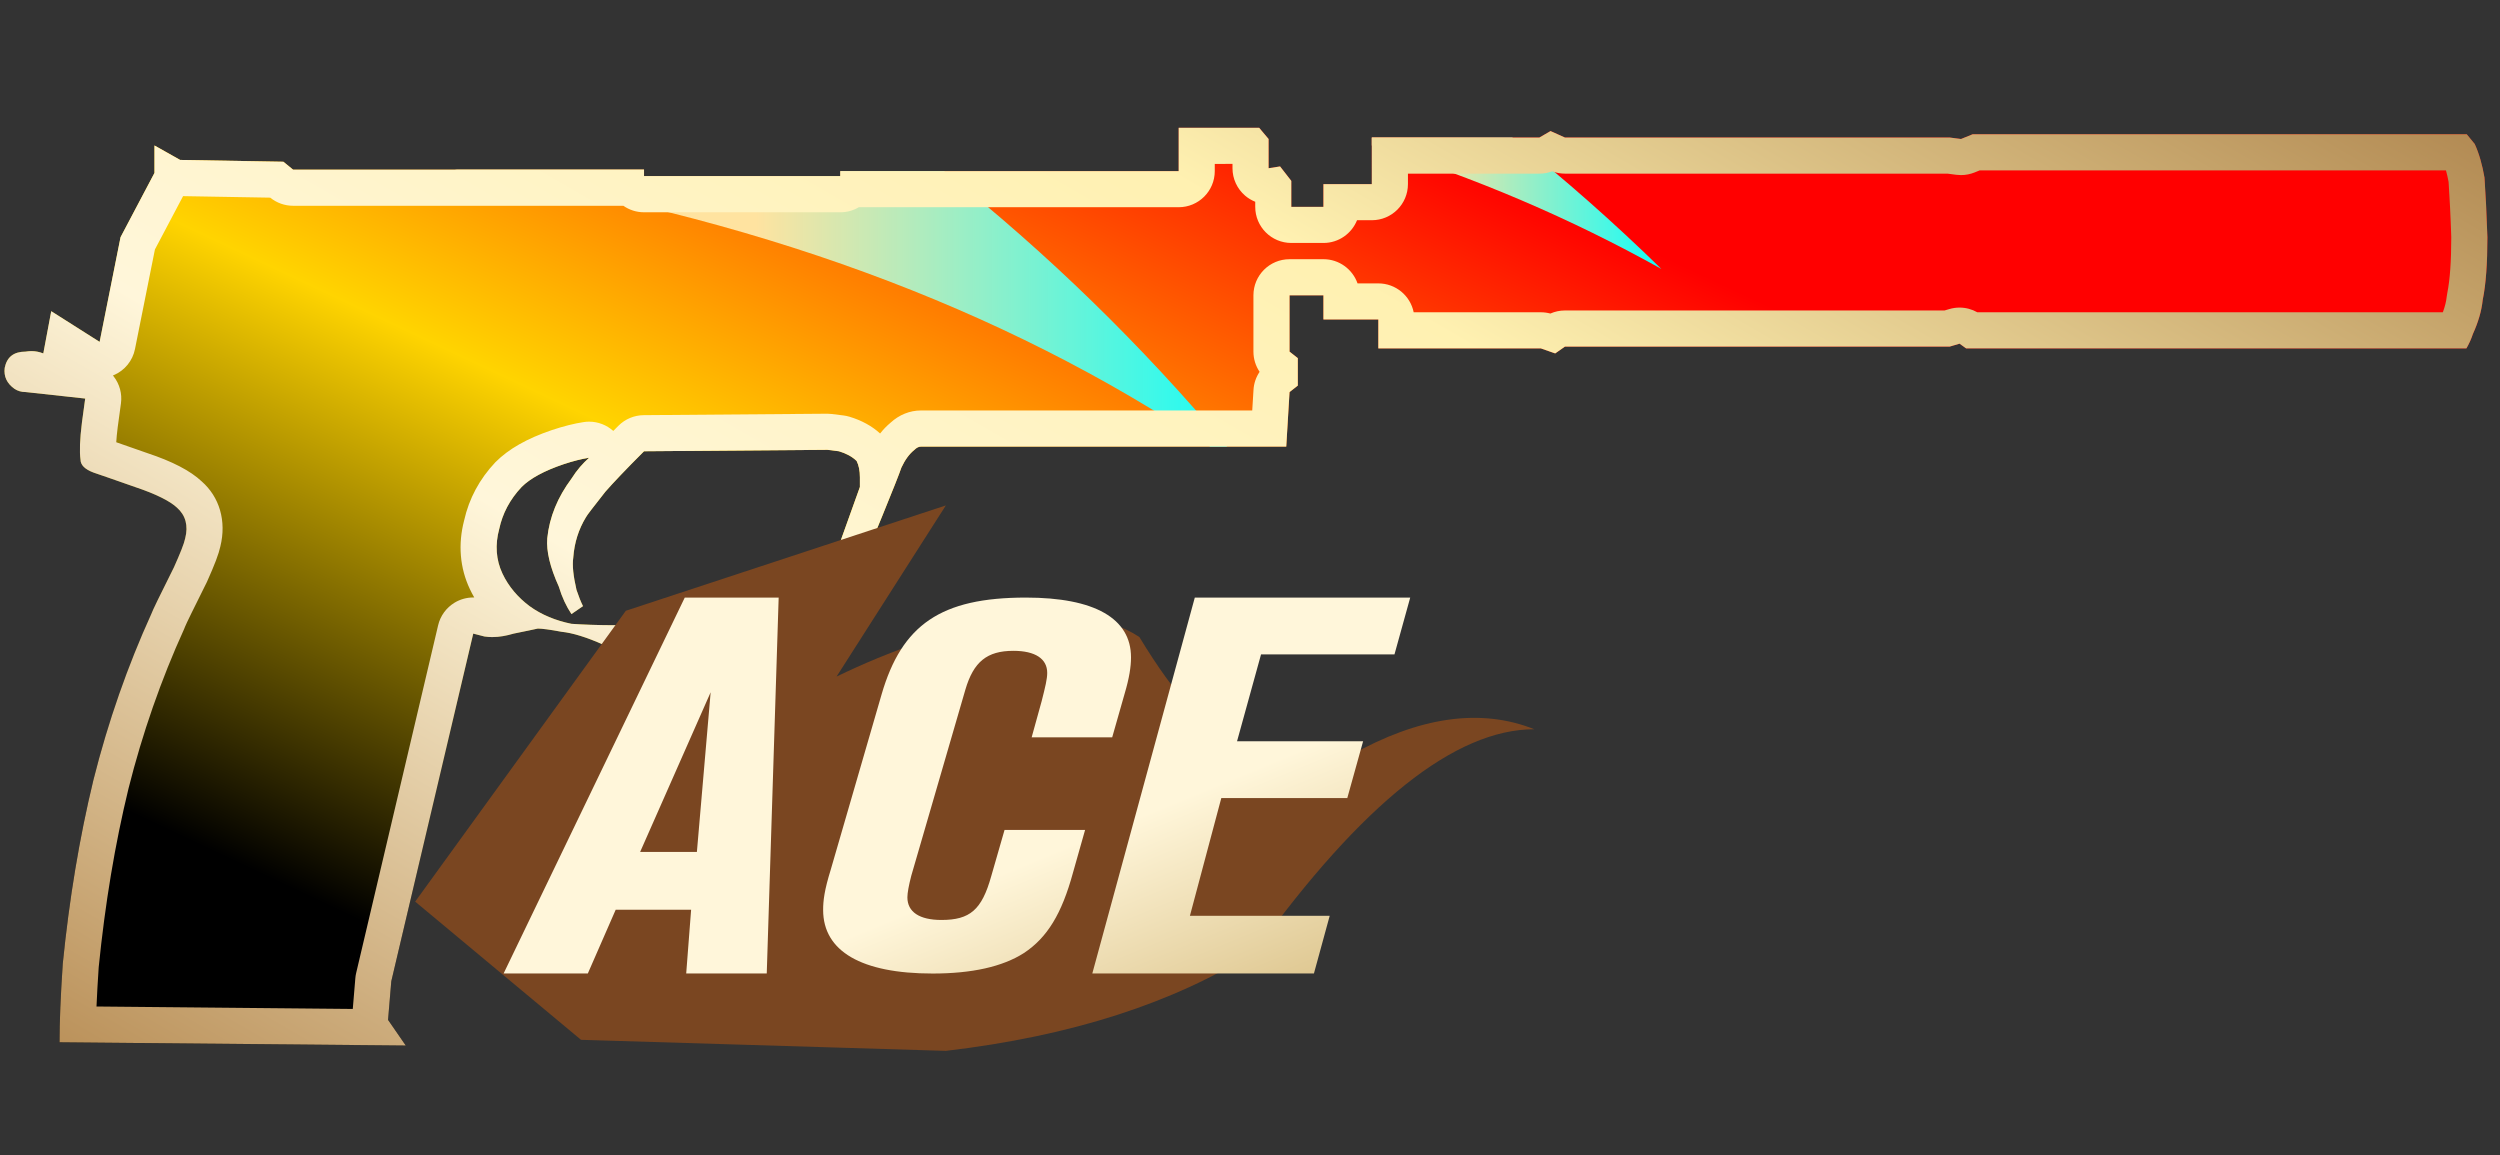 <?xml version="1.0" encoding="utf-8"?>
<!-- Generator: Adobe Illustrator 16.0.0, SVG Export Plug-In . SVG Version: 6.00 Build 0)  -->
<!DOCTYPE svg PUBLIC "-//W3C//DTD SVG 1.1//EN" "http://www.w3.org/Graphics/SVG/1.1/DTD/svg11.dtd">
<svg version="1.1" id="图层_1" xmlns="http://www.w3.org/2000/svg" xmlns:xlink="http://www.w3.org/1999/xlink" x="0px" y="0px"
	 width="69.25px" height="32px" viewBox="0 0 69.25 32" enable-background="new 0 0 69.25 32" xml:space="preserve">
<rect x="0" y="0" width="69.25" height="32" fill="#333333" stroke="none"/>
<rect fill="none" width="69.25" height="32"/>
<g>
	<rect x="-0.056" fill="none" width="69.25" height="32"/>
	<g>
		<g>
			<g>
				
					<linearGradient id="SVGID_1_" gradientUnits="userSpaceOnUse" x1="-533.202" y1="31.705" x2="-534.31" y2="32.565" gradientTransform="matrix(68.78 0 0 25.424 36736.832 -805.385)">
					<stop  offset="0.251" style="stop-color:#FF0000"/>
					<stop  offset="0.567" style="stop-color:#FFD400"/>
					<stop  offset="0.857" style="stop-color:#000000"/>
				</linearGradient>
				<path fill="url(#SVGID_1_)" d="M68.819,4.92c-0.06-0.35-0.15-0.67-0.27-0.93l-0.221-0.27H54.64l-0.32,0.13l-0.31-0.04H43.35
					l-0.4-0.18l-0.31,0.18h-4.641V5.1h-1.34v0.63h-0.89V5.01l-0.311-0.4L35.14,4.66V3.85l-0.26-0.31h-2.23v1.2h-9.37v0.14h-5.44V4.7
					h-9.72l-0.27-0.22l-2.86-0.05l-0.71-0.4v0.76l-0.94,1.78l-0.58,2.9l-1.34-0.85l-0.22,1.17c-0.15-0.06-0.31-0.08-0.49-0.05
					c-0.33,0-0.52,0.15-0.58,0.45c-0.03,0.24,0.06,0.43,0.27,0.58c0.09,0.06,0.19,0.09,0.31,0.09l1.65,0.18L2.27,11.7
					c-0.06,0.48-0.07,0.82-0.04,1.03c0,0.15,0.12,0.27,0.36,0.36c0.17,0.06,0.56,0.19,1.15,0.4c0.6,0.2,0.98,0.4,1.16,0.57
					c0.24,0.21,0.32,0.5,0.23,0.85c-0.03,0.15-0.14,0.42-0.31,0.8c-0.39,0.78-0.6,1.21-0.63,1.3C3.54,18.44,3,19.97,2.589,21.6
					c-0.39,1.61-0.67,3.301-0.85,5.091c-0.06,0.89-0.09,1.619-0.09,2.18l9.59,0.09l-0.49-0.71l0.09-1.07l2.27-9.63l0.31,0.08
					c0.27,0.04,0.54,0,0.81-0.08c0.32-0.069,0.55-0.109,0.67-0.14c0.11,0,0.34,0.03,0.66,0.09c0.3,0.03,0.69,0.15,1.16,0.36
					c0.27,0.09,0.5,0.18,0.67,0.26l4.64-0.17c0.39-0.03,0.63-0.08,0.71-0.141c0.15-0.06,0.3-0.22,0.45-0.489
					c1.07-2.58,1.67-4.041,1.78-4.37c0.1-0.21,0.21-0.37,0.36-0.49c0.06-0.06,0.12-0.09,0.18-0.09h10.12l0.091-1.51l0.229-0.18V9.92
					L35.72,9.74V8.18h0.939v0.67h1.521v0.8h4.5l0.399,0.14L43.35,9.6h10.66l0.27-0.08l0.18,0.13h13.86c0.07-0.12,0.13-0.25,0.18-0.4
					c0.15-0.33,0.24-0.64,0.271-0.94c0.09-0.44,0.13-1.02,0.13-1.74C68.879,5.92,68.85,5.37,68.819,4.92z M23.819,13.49l-0.67,1.87
					c-0.45,1.25-0.75,1.92-0.89,2.01c-0.12,0.05-0.78,0.1-1.97,0.13c-1.24,0-1.97-0.03-2.18-0.09c-0.15-0.09-0.48-0.12-0.98-0.09
					c-0.6,0-1.03-0.021-1.3-0.04c-0.44-0.09-0.83-0.25-1.16-0.49c-0.32-0.24-0.58-0.54-0.75-0.9c-0.18-0.38-0.21-0.8-0.09-1.24
					c0.09-0.42,0.29-0.81,0.62-1.16c0.24-0.24,0.63-0.45,1.16-0.63c0.27-0.09,0.51-0.15,0.71-0.18c-0.17,0.15-0.34,0.34-0.49,0.58
					c-0.38,0.51-0.61,1.06-0.67,1.65c-0.03,0.36,0.08,0.81,0.32,1.34c0.09,0.3,0.21,0.55,0.35,0.76l0.32-0.22
					c-0.06-0.12-0.12-0.271-0.18-0.45c-0.09-0.39-0.12-0.68-0.09-0.89c0.03-0.42,0.15-0.79,0.35-1.12c0.03-0.06,0.21-0.29,0.54-0.71
					c0.21-0.24,0.56-0.61,1.07-1.12l5.08-0.04l0.32,0.04c0.2,0.06,0.37,0.15,0.49,0.27c0.06,0.12,0.09,0.27,0.09,0.45V13.49z"/>
			</g>
		</g>
	</g>
	<g>
		
			<linearGradient id="SVGID_2_" gradientUnits="userSpaceOnUse" x1="-857.368" y1="42.985" x2="-858.027" y2="42.985" gradientTransform="matrix(34.512 0 0 13.153 29624.977 -556.832)">
			<stop  offset="0" style="stop-color:#00FFFF"/>
			<stop  offset="0.649" style="stop-color:#FFE3A0"/>
		</linearGradient>
		<path fill="url(#SVGID_2_)" d="M33.52,12.37C27.77,8.5,20.79,5.94,12.599,4.7h5.24v0.18h5.44V4.74h2.87
			c2.86,2.27,5.47,4.81,7.84,7.63H33.52z"/>
	</g>
	<g>
		<linearGradient id="SVGID_3_" gradientUnits="userSpaceOnUse" x1="46.524" y1="5.63" x2="38.001" y2="5.63">
			<stop  offset="0" style="stop-color:#00FFFF"/>
			<stop  offset="0.822" style="stop-color:#FFE3A0"/>
		</linearGradient>
		<path fill="url(#SVGID_3_)" d="M46.02,7.45c-2.49-1.39-5.17-2.54-8.021-3.42V3.81h3.891C43.319,4.94,44.699,6.16,46.02,7.45z"/>
	</g>
	<g>
		<g>
			<g>
				<g>
					<linearGradient id="SVGID_4_" gradientUnits="userSpaceOnUse" x1="17.858" y1="38.228" x2="45.418" y2="-9.507">
						<stop  offset="0" style="stop-color:#BB925B"/>
						<stop  offset="0.343" style="stop-color:#FFF6DA"/>
						<stop  offset="0.657" style="stop-color:#FFF1B1"/>
						<stop  offset="1" style="stop-color:#B38B54"/>
					</linearGradient>
					<path fill="url(#SVGID_4_)" d="M34.14,4.54v0.12c0,0.292,0.128,0.57,0.35,0.76c0.084,0.072,0.179,0.128,0.28,0.169V5.73
						c0,0.552,0.447,1,1,1h0.89c0.422,0,0.782-0.261,0.93-0.63h0.41c0.553,0,1-0.448,1-1V4.81h3.641
						c0.122,0,0.242-0.022,0.354-0.065c0.113,0.043,0.234,0.065,0.355,0.065h10.596l0.246,0.032
						c0.042,0.005,0.085,0.008,0.128,0.008c0.128,0,0.256-0.025,0.376-0.073l0.14-0.057h12.917c0.025,0.09,0.051,0.196,0.073,0.32
						c0.028,0.43,0.056,0.949,0.074,1.53c0,0.666-0.037,1.184-0.109,1.54c-0.007,0.033-0.012,0.066-0.016,0.1
						c-0.014,0.137-0.05,0.282-0.108,0.44H54.772c-0.151-0.085-0.321-0.13-0.493-0.13c-0.096,0-0.191,0.014-0.285,0.042L53.864,8.6
						H43.35c-0.141,0-0.278,0.029-0.404,0.085C42.858,8.662,42.77,8.65,42.68,8.65h-3.521c-0.092-0.457-0.496-0.8-0.979-0.8h-0.576
						c-0.137-0.39-0.508-0.67-0.944-0.67H35.72c-0.553,0-1,0.448-1,1v1.56c0,0.202,0.061,0.396,0.171,0.56
						c-0.099,0.147-0.159,0.319-0.169,0.5l-0.035,0.57h-9.178c-0.306,0-0.603,0.12-0.842,0.34c-0.105,0.088-0.201,0.187-0.288,0.298
						c-0.227-0.208-0.513-0.364-0.853-0.466c-0.053-0.016-0.107-0.027-0.163-0.034l-0.32-0.04c-0.041-0.005-0.083-0.008-0.124-0.008
						c-0.002,0-0.005,0-0.008,0l-5.08,0.04c-0.262,0.002-0.513,0.107-0.699,0.292c-0.049,0.049-0.097,0.097-0.144,0.145
						c-0.182-0.163-0.419-0.257-0.669-0.257c-0.049,0-0.098,0.003-0.147,0.011c-0.261,0.039-0.557,0.113-0.885,0.222
						c-0.688,0.234-1.194,0.519-1.565,0.891c-0.439,0.465-0.73,1.007-0.865,1.61c-0.173,0.661-0.119,1.319,0.158,1.903
						c0.038,0.08,0.078,0.157,0.122,0.233c-0.009,0-0.019,0-0.028,0c-0.181,0-0.359,0.049-0.517,0.144
						c-0.23,0.14-0.395,0.365-0.456,0.627l-2.27,9.63c-0.012,0.048-0.019,0.097-0.023,0.146l-0.071,0.851L2.673,27.88
						c0.014-0.333,0.035-0.698,0.061-1.089c0.179-1.775,0.449-3.396,0.825-4.947c0.385-1.53,0.903-3.018,1.541-4.42
						c0.015-0.033,0.015-0.032,0.026-0.065c0.039-0.097,0.237-0.5,0.606-1.24c0.221-0.494,0.324-0.767,0.372-0.983
						c0.173-0.707-0.025-1.371-0.519-1.803c-0.311-0.293-0.811-0.552-1.51-0.784c-0.36-0.128-0.646-0.227-0.855-0.299
						c0.006-0.107,0.019-0.243,0.04-0.415l0.09-0.66c0.037-0.267-0.037-0.538-0.203-0.75c-0.007-0.008-0.013-0.017-0.02-0.024
						c0.008-0.003,0.017-0.007,0.025-0.01c0.303-0.129,0.523-0.4,0.587-0.723l0.552-2.758l0.78-1.477l2.414,0.042l0.002,0.001
						C7.666,5.621,7.889,5.7,8.119,5.7h9.148c0.162,0.113,0.359,0.18,0.572,0.18h5.44c0.187,0,0.361-0.051,0.51-0.14h8.86
						c0.552,0,1-0.448,1-1v-0.2H34.14 M34.879,3.54h-2.23v1.2h-9.37v0.14h-5.44V4.7h-9.72l-0.27-0.22l-2.86-0.05l-0.71-0.4v0.76
						l-0.94,1.78l-0.58,2.9l-1.34-0.85l-0.22,1.17C1.096,9.749,0.988,9.726,0.872,9.726c-0.052,0-0.106,0.005-0.162,0.014
						c-0.33,0-0.52,0.15-0.58,0.45c-0.03,0.24,0.06,0.43,0.27,0.58c0.09,0.06,0.19,0.09,0.31,0.09l1.65,0.18L2.27,11.7
						c-0.06,0.48-0.07,0.82-0.04,1.03c0,0.15,0.12,0.27,0.36,0.36c0.17,0.06,0.56,0.19,1.15,0.4c0.6,0.2,0.98,0.4,1.16,0.57
						c0.24,0.21,0.32,0.5,0.23,0.85c-0.03,0.15-0.14,0.42-0.31,0.8c-0.39,0.78-0.6,1.21-0.63,1.3C3.54,18.44,3,19.97,2.589,21.6
						c-0.39,1.61-0.67,3.301-0.85,5.091c-0.06,0.89-0.09,1.619-0.09,2.18l9.59,0.09l-0.49-0.71l0.09-1.07l2.27-9.63l0.31,0.08
						c0.072,0.011,0.145,0.016,0.217,0.016c0.197,0,0.395-0.037,0.593-0.096c0.32-0.069,0.55-0.109,0.67-0.14
						c0.11,0,0.34,0.03,0.66,0.09c0.3,0.03,0.69,0.15,1.16,0.36c0.27,0.09,0.5,0.18,0.67,0.26l4.64-0.17
						c0.39-0.03,0.63-0.08,0.71-0.141c0.15-0.06,0.3-0.22,0.45-0.489c1.07-2.58,1.67-4.041,1.78-4.37c0.1-0.21,0.21-0.37,0.36-0.49
						c0.06-0.06,0.12-0.09,0.18-0.09h10.12l0.091-1.51l0.229-0.18V9.92L35.72,9.74V8.18h0.939v0.67h1.521v0.8h4.5l0.399,0.14
						L43.35,9.6h10.66l0.27-0.08l0.18,0.13h13.86c0.07-0.12,0.13-0.25,0.18-0.4c0.15-0.33,0.24-0.64,0.271-0.94
						c0.09-0.44,0.13-1.02,0.13-1.74c-0.021-0.65-0.05-1.2-0.08-1.65c-0.06-0.35-0.15-0.67-0.27-0.93l-0.221-0.27H54.64l-0.32,0.13
						l-0.31-0.04H43.35l-0.4-0.18l-0.31,0.18h-4.641V5.1h-1.34v0.63h-0.89V5.01l-0.311-0.4L35.14,4.66V3.85L34.879,3.54L34.879,3.54
						z M15.829,17.01l0.32-0.22c-0.06-0.12-0.12-0.271-0.18-0.45c-0.09-0.39-0.12-0.68-0.09-0.89c0.03-0.42,0.15-0.79,0.35-1.12
						c0.03-0.06,0.21-0.29,0.54-0.71c0.21-0.24,0.56-0.61,1.07-1.12l5.08-0.04l0.32,0.04c0.2,0.06,0.37,0.15,0.49,0.27
						c0.06,0.12,0.09,0.27,0.09,0.45v0.27l-0.67,1.87c-0.45,1.25-0.75,1.92-0.89,2.01c-0.12,0.05-0.78,0.1-1.97,0.13
						c-1.24,0-1.97-0.03-2.18-0.09c-0.112-0.067-0.326-0.102-0.636-0.102c-0.104,0-0.218,0.004-0.344,0.012
						c-0.6,0-1.03-0.021-1.3-0.04c-0.44-0.09-0.83-0.25-1.16-0.49c-0.32-0.24-0.58-0.54-0.75-0.9c-0.18-0.38-0.21-0.8-0.09-1.24
						c0.09-0.42,0.29-0.81,0.62-1.16c0.24-0.24,0.63-0.45,1.16-0.63c0.27-0.09,0.51-0.15,0.71-0.18c-0.17,0.15-0.34,0.34-0.49,0.58
						c-0.38,0.51-0.61,1.06-0.67,1.65c-0.03,0.36,0.08,0.81,0.32,1.34C15.569,16.55,15.689,16.8,15.829,17.01L15.829,17.01z"/>
				</g>
			</g>
		</g>
	</g>
</g>
<g>
	<g>
		<g>
			<path fill="#7A4621" d="M11.5,24.975l4.594,3.828L26.2,29.109c3.471-0.408,6.329-1.328,8.575-2.758
				c2.959-4.102,5.536-6.151,7.726-6.151c-1.487-0.593-3.188-0.351-5.104,0.729c-1.918,1.078-3.862-0.016-5.836-3.283
				c-1.837-1.226-5.438-0.336-8.388,1.095L26.2,14l-8.864,2.918L11.5,24.975z"/>
		</g>
	</g>
</g>
<g>
	
		<linearGradient id="SVGID_5_" gradientUnits="userSpaceOnUse" x1="-520.804" y1="77.727" x2="-519.803" y2="78.729" gradientTransform="matrix(25.112 0 0 10.412 13093.205 -792.369)">
		<stop  offset="0.607" style="stop-color:#FFF6DA"/>
		<stop  offset="1" style="stop-color:#D6BB7E"/>
	</linearGradient>
	<path fill="url(#SVGID_5_)" d="M21.569,16.553h-2.601L13.95,26.965h2.333l0.772-1.766h2.089l-0.136,1.766h2.231L21.569,16.553z
		 M19.685,19.176l-0.381,4.422h-1.572L19.685,19.176z M31.329,18.209c0-1.082-1.011-1.656-2.913-1.656
		c-2.356,0-3.435,0.752-3.997,2.686l-1.408,4.853c-0.176,0.568-0.21,0.853-0.21,1.114c0,1.145,1.062,1.761,3.032,1.761
		c1.084,0,1.936-0.187,2.532-0.569c0.642-0.426,1.045-1.08,1.357-2.225l0.335-1.183h-2.231l-0.369,1.282
		c-0.261,0.934-0.591,1.211-1.38,1.211c-0.607,0-0.942-0.221-0.942-0.627c0-0.125,0.04-0.336,0.108-0.599l1.499-5.157
		c0.227-0.767,0.596-1.072,1.329-1.072c0.607,0,0.937,0.221,0.937,0.611c0,0.168-0.051,0.379-0.153,0.78l-0.278,1.005h2.231
		l0.346-1.215C31.278,18.793,31.329,18.473,31.329,18.209z M39.063,16.553h-5.967l-2.839,10.412h6.139l0.437-1.598h-3.872
		l0.869-3.26h3.49l0.438-1.573h-3.492l0.665-2.407h3.696L39.063,16.553z"/>
</g>
</svg>
